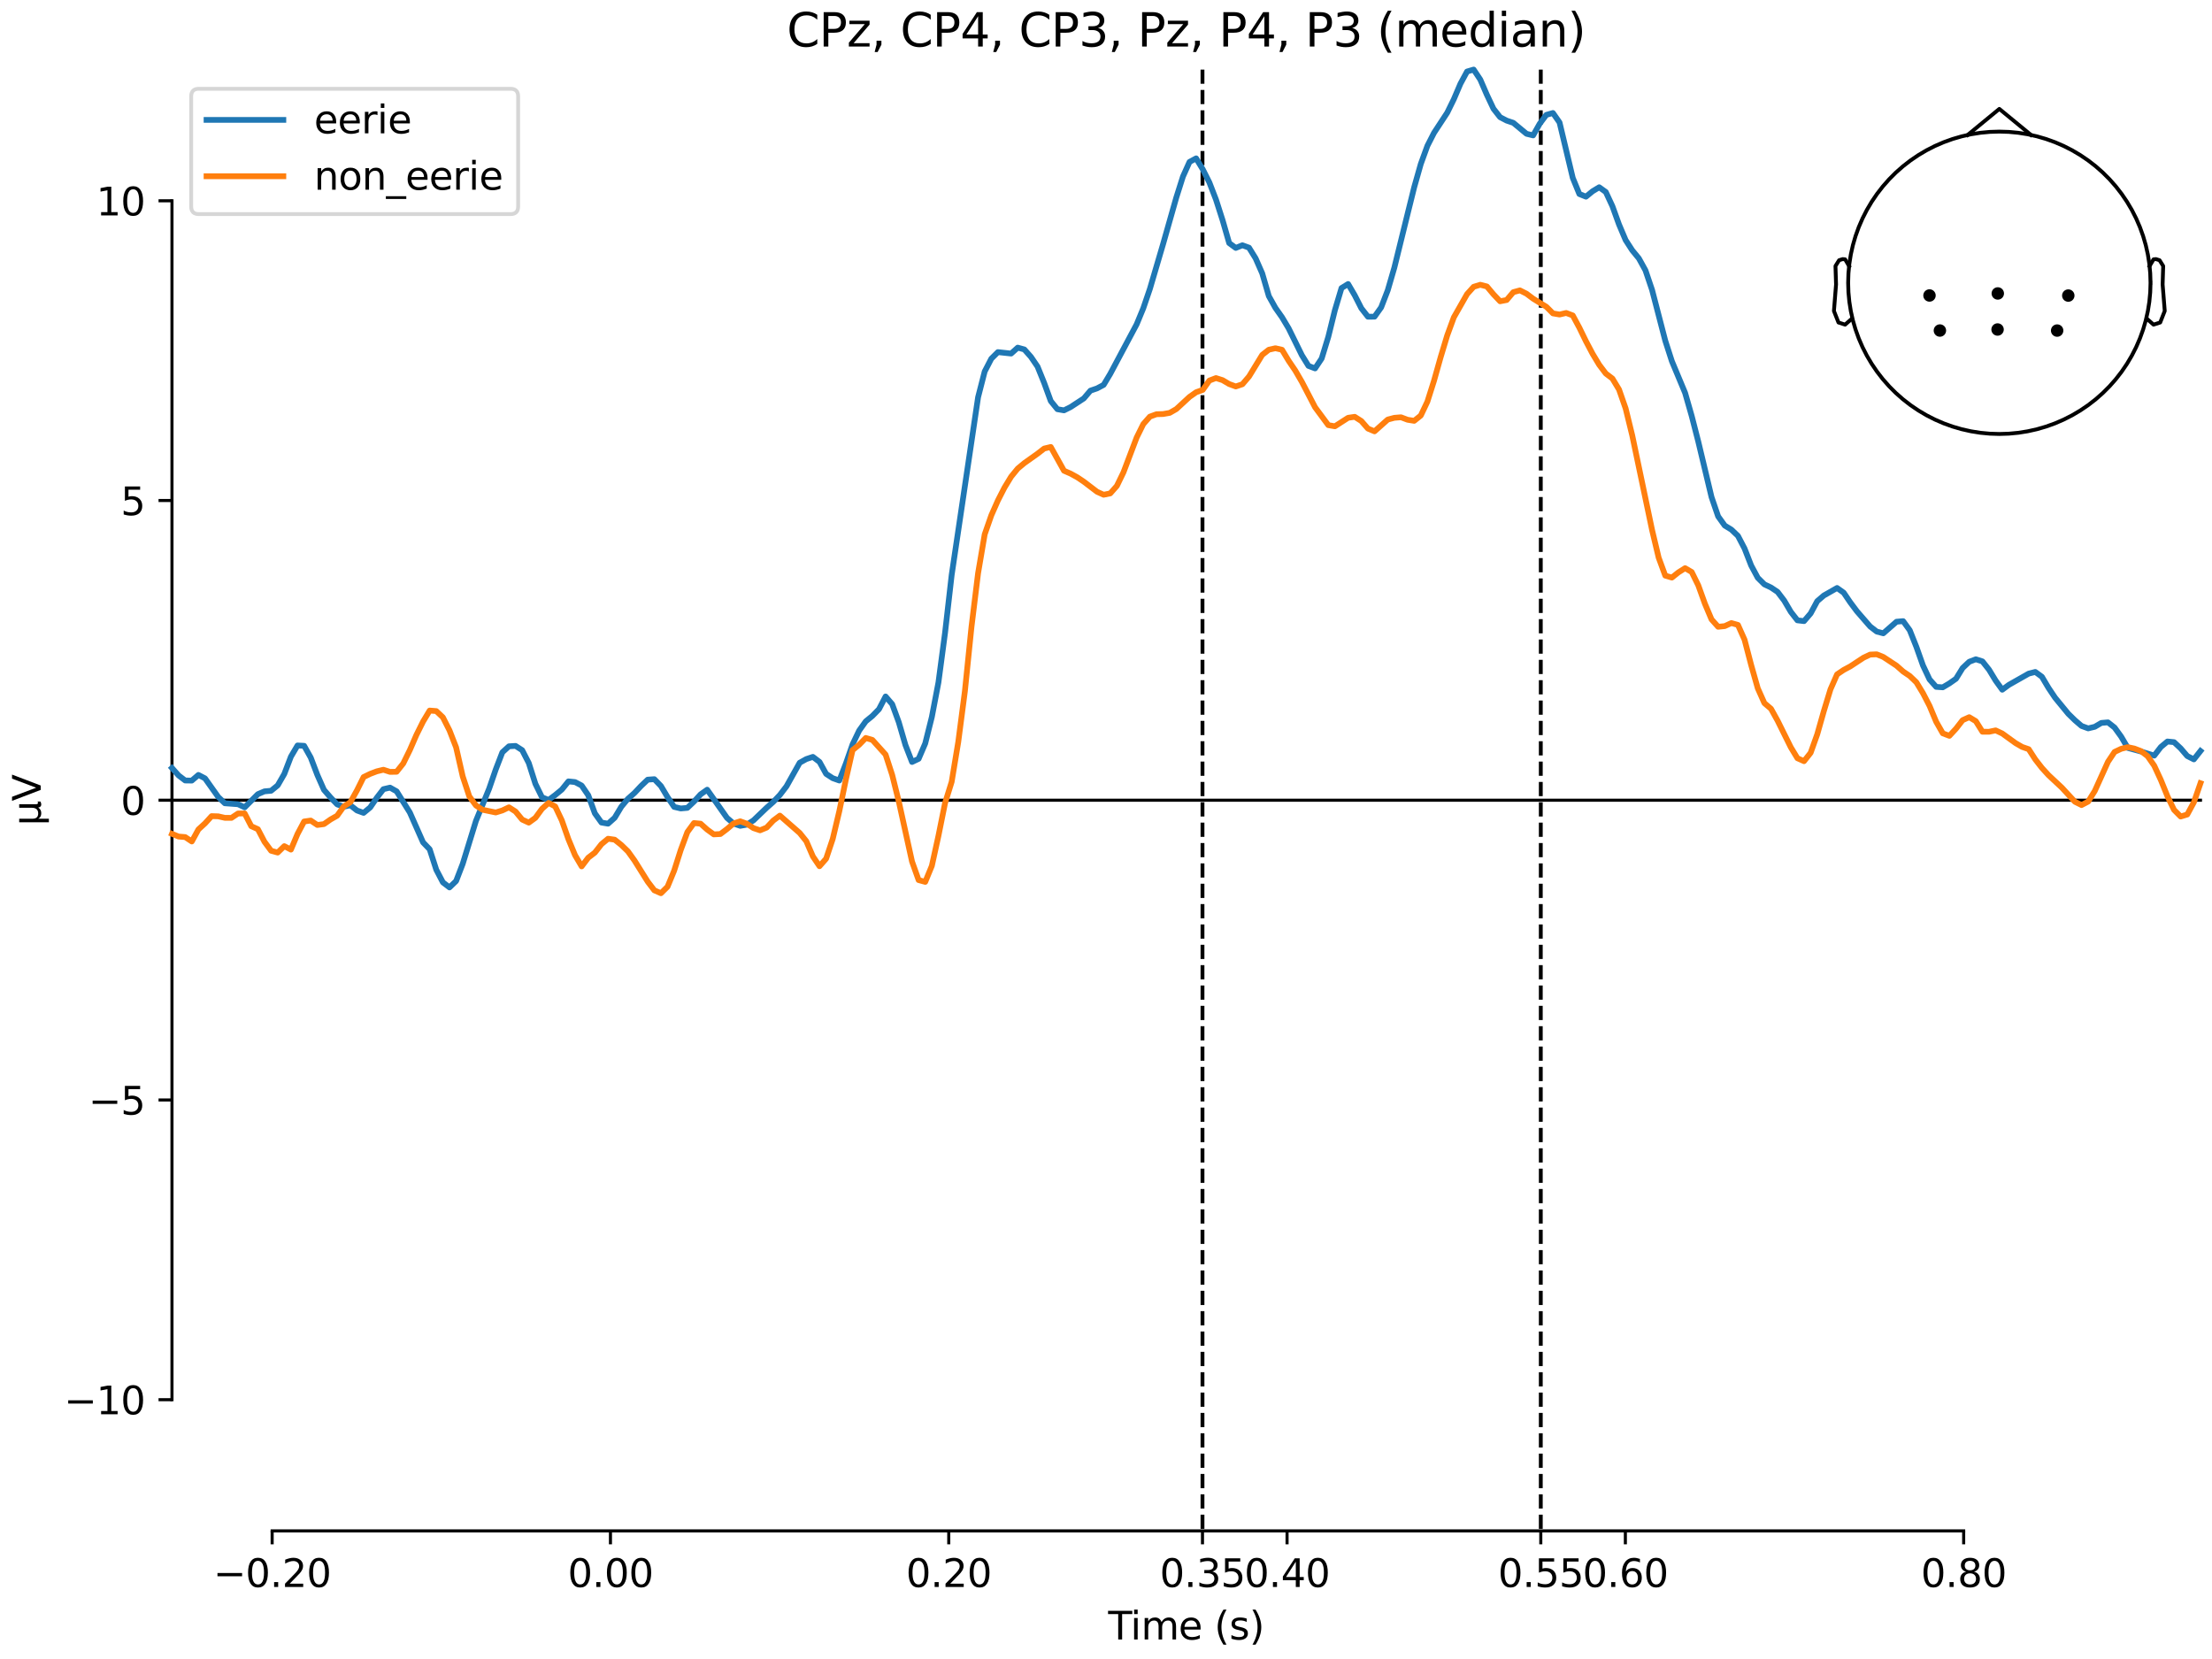 <?xml version="1.0" encoding="utf-8" standalone="no"?>
<!DOCTYPE svg PUBLIC "-//W3C//DTD SVG 1.1//EN"
  "http://www.w3.org/Graphics/SVG/1.1/DTD/svg11.dtd">
<svg xmlns:xlink="http://www.w3.org/1999/xlink" width="576pt" height="432pt" viewBox="0 0 576 432" xmlns="http://www.w3.org/2000/svg" version="1.1">
 <defs>
  <style type="text/css">*{stroke-linejoin: round; stroke-linecap: butt}</style>
 </defs>
 <g id="figure_1">
  <g id="patch_1">
   <path d="M 0 432 
L 576 432 
L 576 0 
L 0 0 
z
" style="fill: #ffffff"/>
  </g>
  <g id="axes_1">
   <g id="patch_2">
    <path d="M 44.783 398.644 
L 573 398.644 
L 573 18.118 
L 44.783 18.118 
L 44.783 398.644 
z
" style="fill: none; opacity: 0"/>
   </g>
   <g id="patch_3">
    <path d="M 44.783 364.474 
L 44.783 52.288 
" style="fill: none; stroke: #000000; stroke-width: 0.8; stroke-linejoin: miter; stroke-linecap: square"/>
   </g>
   <g id="LineCollection_1">
    <path d="M 313.124 18.118 
L 313.124 398.644 
" clip-path="url(#pec8a40f197)" style="fill: none; stroke-dasharray: 3.7,1.6; stroke-dashoffset: 0; stroke: #000000"/>
    <path d="M 401.217 18.118 
L 401.217 398.644 
" clip-path="url(#pec8a40f197)" style="fill: none; stroke-dasharray: 3.7,1.6; stroke-dashoffset: 0; stroke: #000000"/>
   </g>
   <g id="matplotlib.axis_1">
    <g id="xtick_1">
     <g id="line2d_1">
      <defs>
       <path id="m6e8a3251ce" d="M 0 0 
L 0 3.5 
" style="stroke: #000000; stroke-width: 0.8"/>
      </defs>
      <g>
       <use xlink:href="#m6e8a3251ce" x="70.867" y="398.644" style="stroke: #000000; stroke-width: 0.8"/>
      </g>
     </g>
     <g id="text_1">
      <!-- −0.20 -->
      <g transform="translate(55.544 413.242) scale(0.1 -0.1)">
       <defs>
        <path id="DejaVuSans-2212" d="M 678 2272 
L 4684 2272 
L 4684 1741 
L 678 1741 
L 678 2272 
z
" transform="scale(0.016)"/>
        <path id="DejaVuSans-30" d="M 2034 4250 
Q 1547 4250 1301 3770 
Q 1056 3291 1056 2328 
Q 1056 1369 1301 889 
Q 1547 409 2034 409 
Q 2525 409 2770 889 
Q 3016 1369 3016 2328 
Q 3016 3291 2770 3770 
Q 2525 4250 2034 4250 
z
M 2034 4750 
Q 2819 4750 3233 4129 
Q 3647 3509 3647 2328 
Q 3647 1150 3233 529 
Q 2819 -91 2034 -91 
Q 1250 -91 836 529 
Q 422 1150 422 2328 
Q 422 3509 836 4129 
Q 1250 4750 2034 4750 
z
" transform="scale(0.016)"/>
        <path id="DejaVuSans-2e" d="M 684 794 
L 1344 794 
L 1344 0 
L 684 0 
L 684 794 
z
" transform="scale(0.016)"/>
        <path id="DejaVuSans-32" d="M 1228 531 
L 3431 531 
L 3431 0 
L 469 0 
L 469 531 
Q 828 903 1448 1529 
Q 2069 2156 2228 2338 
Q 2531 2678 2651 2914 
Q 2772 3150 2772 3378 
Q 2772 3750 2511 3984 
Q 2250 4219 1831 4219 
Q 1534 4219 1204 4116 
Q 875 4013 500 3803 
L 500 4441 
Q 881 4594 1212 4672 
Q 1544 4750 1819 4750 
Q 2544 4750 2975 4387 
Q 3406 4025 3406 3419 
Q 3406 3131 3298 2873 
Q 3191 2616 2906 2266 
Q 2828 2175 2409 1742 
Q 1991 1309 1228 531 
z
" transform="scale(0.016)"/>
       </defs>
       <use xlink:href="#DejaVuSans-2212"/>
       <use xlink:href="#DejaVuSans-30" transform="translate(83.789 0)"/>
       <use xlink:href="#DejaVuSans-2e" transform="translate(147.412 0)"/>
       <use xlink:href="#DejaVuSans-32" transform="translate(179.199 0)"/>
       <use xlink:href="#DejaVuSans-30" transform="translate(242.822 0)"/>
      </g>
     </g>
    </g>
    <g id="xtick_2">
     <g id="line2d_2">
      <g>
       <use xlink:href="#m6e8a3251ce" x="158.96" y="398.644" style="stroke: #000000; stroke-width: 0.8"/>
      </g>
     </g>
     <g id="text_2">
      <!-- 0.00 -->
      <g transform="translate(147.828 413.242) scale(0.1 -0.1)">
       <use xlink:href="#DejaVuSans-30"/>
       <use xlink:href="#DejaVuSans-2e" transform="translate(63.623 0)"/>
       <use xlink:href="#DejaVuSans-30" transform="translate(95.41 0)"/>
       <use xlink:href="#DejaVuSans-30" transform="translate(159.033 0)"/>
      </g>
     </g>
    </g>
    <g id="xtick_3">
     <g id="line2d_3">
      <g>
       <use xlink:href="#m6e8a3251ce" x="247.054" y="398.644" style="stroke: #000000; stroke-width: 0.8"/>
      </g>
     </g>
     <g id="text_3">
      <!-- 0.20 -->
      <g transform="translate(235.921 413.242) scale(0.1 -0.1)">
       <use xlink:href="#DejaVuSans-30"/>
       <use xlink:href="#DejaVuSans-2e" transform="translate(63.623 0)"/>
       <use xlink:href="#DejaVuSans-32" transform="translate(95.41 0)"/>
       <use xlink:href="#DejaVuSans-30" transform="translate(159.033 0)"/>
      </g>
     </g>
    </g>
    <g id="xtick_4">
     <g id="line2d_4">
      <g>
       <use xlink:href="#m6e8a3251ce" x="313.124" y="398.644" style="stroke: #000000; stroke-width: 0.8"/>
      </g>
     </g>
     <g id="text_4">
      <!-- 0.35 -->
      <g transform="translate(301.991 413.242) scale(0.1 -0.1)">
       <defs>
        <path id="DejaVuSans-33" d="M 2597 2516 
Q 3050 2419 3304 2112 
Q 3559 1806 3559 1356 
Q 3559 666 3084 287 
Q 2609 -91 1734 -91 
Q 1441 -91 1130 -33 
Q 819 25 488 141 
L 488 750 
Q 750 597 1062 519 
Q 1375 441 1716 441 
Q 2309 441 2620 675 
Q 2931 909 2931 1356 
Q 2931 1769 2642 2001 
Q 2353 2234 1838 2234 
L 1294 2234 
L 1294 2753 
L 1863 2753 
Q 2328 2753 2575 2939 
Q 2822 3125 2822 3475 
Q 2822 3834 2567 4026 
Q 2313 4219 1838 4219 
Q 1578 4219 1281 4162 
Q 984 4106 628 3988 
L 628 4550 
Q 988 4650 1302 4700 
Q 1616 4750 1894 4750 
Q 2613 4750 3031 4423 
Q 3450 4097 3450 3541 
Q 3450 3153 3228 2886 
Q 3006 2619 2597 2516 
z
" transform="scale(0.016)"/>
        <path id="DejaVuSans-35" d="M 691 4666 
L 3169 4666 
L 3169 4134 
L 1269 4134 
L 1269 2991 
Q 1406 3038 1543 3061 
Q 1681 3084 1819 3084 
Q 2600 3084 3056 2656 
Q 3513 2228 3513 1497 
Q 3513 744 3044 326 
Q 2575 -91 1722 -91 
Q 1428 -91 1123 -41 
Q 819 9 494 109 
L 494 744 
Q 775 591 1075 516 
Q 1375 441 1709 441 
Q 2250 441 2565 725 
Q 2881 1009 2881 1497 
Q 2881 1984 2565 2268 
Q 2250 2553 1709 2553 
Q 1456 2553 1204 2497 
Q 953 2441 691 2322 
L 691 4666 
z
" transform="scale(0.016)"/>
       </defs>
       <use xlink:href="#DejaVuSans-30"/>
       <use xlink:href="#DejaVuSans-2e" transform="translate(63.623 0)"/>
       <use xlink:href="#DejaVuSans-33" transform="translate(95.41 0)"/>
       <use xlink:href="#DejaVuSans-35" transform="translate(159.033 0)"/>
      </g>
     </g>
    </g>
    <g id="xtick_5">
     <g id="line2d_5">
      <g>
       <use xlink:href="#m6e8a3251ce" x="335.147" y="398.644" style="stroke: #000000; stroke-width: 0.8"/>
      </g>
     </g>
     <g id="text_5">
      <!-- 0.40 -->
      <g transform="translate(324.015 413.242) scale(0.1 -0.1)">
       <defs>
        <path id="DejaVuSans-34" d="M 2419 4116 
L 825 1625 
L 2419 1625 
L 2419 4116 
z
M 2253 4666 
L 3047 4666 
L 3047 1625 
L 3713 1625 
L 3713 1100 
L 3047 1100 
L 3047 0 
L 2419 0 
L 2419 1100 
L 313 1100 
L 313 1709 
L 2253 4666 
z
" transform="scale(0.016)"/>
       </defs>
       <use xlink:href="#DejaVuSans-30"/>
       <use xlink:href="#DejaVuSans-2e" transform="translate(63.623 0)"/>
       <use xlink:href="#DejaVuSans-34" transform="translate(95.41 0)"/>
       <use xlink:href="#DejaVuSans-30" transform="translate(159.033 0)"/>
      </g>
     </g>
    </g>
    <g id="xtick_6">
     <g id="line2d_6">
      <g>
       <use xlink:href="#m6e8a3251ce" x="401.217" y="398.644" style="stroke: #000000; stroke-width: 0.8"/>
      </g>
     </g>
     <g id="text_6">
      <!-- 0.55 -->
      <g transform="translate(390.085 413.242) scale(0.1 -0.1)">
       <use xlink:href="#DejaVuSans-30"/>
       <use xlink:href="#DejaVuSans-2e" transform="translate(63.623 0)"/>
       <use xlink:href="#DejaVuSans-35" transform="translate(95.41 0)"/>
       <use xlink:href="#DejaVuSans-35" transform="translate(159.033 0)"/>
      </g>
     </g>
    </g>
    <g id="xtick_7">
     <g id="line2d_7">
      <g>
       <use xlink:href="#m6e8a3251ce" x="423.241" y="398.644" style="stroke: #000000; stroke-width: 0.8"/>
      </g>
     </g>
     <g id="text_7">
      <!-- 0.60 -->
      <g transform="translate(412.108 413.242) scale(0.1 -0.1)">
       <defs>
        <path id="DejaVuSans-36" d="M 2113 2584 
Q 1688 2584 1439 2293 
Q 1191 2003 1191 1497 
Q 1191 994 1439 701 
Q 1688 409 2113 409 
Q 2538 409 2786 701 
Q 3034 994 3034 1497 
Q 3034 2003 2786 2293 
Q 2538 2584 2113 2584 
z
M 3366 4563 
L 3366 3988 
Q 3128 4100 2886 4159 
Q 2644 4219 2406 4219 
Q 1781 4219 1451 3797 
Q 1122 3375 1075 2522 
Q 1259 2794 1537 2939 
Q 1816 3084 2150 3084 
Q 2853 3084 3261 2657 
Q 3669 2231 3669 1497 
Q 3669 778 3244 343 
Q 2819 -91 2113 -91 
Q 1303 -91 875 529 
Q 447 1150 447 2328 
Q 447 3434 972 4092 
Q 1497 4750 2381 4750 
Q 2619 4750 2861 4703 
Q 3103 4656 3366 4563 
z
" transform="scale(0.016)"/>
       </defs>
       <use xlink:href="#DejaVuSans-30"/>
       <use xlink:href="#DejaVuSans-2e" transform="translate(63.623 0)"/>
       <use xlink:href="#DejaVuSans-36" transform="translate(95.41 0)"/>
       <use xlink:href="#DejaVuSans-30" transform="translate(159.033 0)"/>
      </g>
     </g>
    </g>
    <g id="xtick_8">
     <g id="line2d_8">
      <g>
       <use xlink:href="#m6e8a3251ce" x="511.334" y="398.644" style="stroke: #000000; stroke-width: 0.8"/>
      </g>
     </g>
     <g id="text_8">
      <!-- 0.80 -->
      <g transform="translate(500.202 413.242) scale(0.1 -0.1)">
       <defs>
        <path id="DejaVuSans-38" d="M 2034 2216 
Q 1584 2216 1326 1975 
Q 1069 1734 1069 1313 
Q 1069 891 1326 650 
Q 1584 409 2034 409 
Q 2484 409 2743 651 
Q 3003 894 3003 1313 
Q 3003 1734 2745 1975 
Q 2488 2216 2034 2216 
z
M 1403 2484 
Q 997 2584 770 2862 
Q 544 3141 544 3541 
Q 544 4100 942 4425 
Q 1341 4750 2034 4750 
Q 2731 4750 3128 4425 
Q 3525 4100 3525 3541 
Q 3525 3141 3298 2862 
Q 3072 2584 2669 2484 
Q 3125 2378 3379 2068 
Q 3634 1759 3634 1313 
Q 3634 634 3220 271 
Q 2806 -91 2034 -91 
Q 1263 -91 848 271 
Q 434 634 434 1313 
Q 434 1759 690 2068 
Q 947 2378 1403 2484 
z
M 1172 3481 
Q 1172 3119 1398 2916 
Q 1625 2713 2034 2713 
Q 2441 2713 2670 2916 
Q 2900 3119 2900 3481 
Q 2900 3844 2670 4047 
Q 2441 4250 2034 4250 
Q 1625 4250 1398 4047 
Q 1172 3844 1172 3481 
z
" transform="scale(0.016)"/>
       </defs>
       <use xlink:href="#DejaVuSans-30"/>
       <use xlink:href="#DejaVuSans-2e" transform="translate(63.623 0)"/>
       <use xlink:href="#DejaVuSans-38" transform="translate(95.41 0)"/>
       <use xlink:href="#DejaVuSans-30" transform="translate(159.033 0)"/>
      </g>
     </g>
    </g>
    <g id="text_9">
     <!-- Time (s) -->
     <g transform="translate(288.562 426.92) scale(0.1 -0.1)">
      <defs>
       <path id="DejaVuSans-54" d="M -19 4666 
L 3928 4666 
L 3928 4134 
L 2272 4134 
L 2272 0 
L 1638 0 
L 1638 4134 
L -19 4134 
L -19 4666 
z
" transform="scale(0.016)"/>
       <path id="DejaVuSans-69" d="M 603 3500 
L 1178 3500 
L 1178 0 
L 603 0 
L 603 3500 
z
M 603 4863 
L 1178 4863 
L 1178 4134 
L 603 4134 
L 603 4863 
z
" transform="scale(0.016)"/>
       <path id="DejaVuSans-6d" d="M 3328 2828 
Q 3544 3216 3844 3400 
Q 4144 3584 4550 3584 
Q 5097 3584 5394 3201 
Q 5691 2819 5691 2113 
L 5691 0 
L 5113 0 
L 5113 2094 
Q 5113 2597 4934 2840 
Q 4756 3084 4391 3084 
Q 3944 3084 3684 2787 
Q 3425 2491 3425 1978 
L 3425 0 
L 2847 0 
L 2847 2094 
Q 2847 2600 2669 2842 
Q 2491 3084 2119 3084 
Q 1678 3084 1418 2786 
Q 1159 2488 1159 1978 
L 1159 0 
L 581 0 
L 581 3500 
L 1159 3500 
L 1159 2956 
Q 1356 3278 1631 3431 
Q 1906 3584 2284 3584 
Q 2666 3584 2933 3390 
Q 3200 3197 3328 2828 
z
" transform="scale(0.016)"/>
       <path id="DejaVuSans-65" d="M 3597 1894 
L 3597 1613 
L 953 1613 
Q 991 1019 1311 708 
Q 1631 397 2203 397 
Q 2534 397 2845 478 
Q 3156 559 3463 722 
L 3463 178 
Q 3153 47 2828 -22 
Q 2503 -91 2169 -91 
Q 1331 -91 842 396 
Q 353 884 353 1716 
Q 353 2575 817 3079 
Q 1281 3584 2069 3584 
Q 2775 3584 3186 3129 
Q 3597 2675 3597 1894 
z
M 3022 2063 
Q 3016 2534 2758 2815 
Q 2500 3097 2075 3097 
Q 1594 3097 1305 2825 
Q 1016 2553 972 2059 
L 3022 2063 
z
" transform="scale(0.016)"/>
       <path id="DejaVuSans-20" transform="scale(0.016)"/>
       <path id="DejaVuSans-28" d="M 1984 4856 
Q 1566 4138 1362 3434 
Q 1159 2731 1159 2009 
Q 1159 1288 1364 580 
Q 1569 -128 1984 -844 
L 1484 -844 
Q 1016 -109 783 600 
Q 550 1309 550 2009 
Q 550 2706 781 3412 
Q 1013 4119 1484 4856 
L 1984 4856 
z
" transform="scale(0.016)"/>
       <path id="DejaVuSans-73" d="M 2834 3397 
L 2834 2853 
Q 2591 2978 2328 3040 
Q 2066 3103 1784 3103 
Q 1356 3103 1142 2972 
Q 928 2841 928 2578 
Q 928 2378 1081 2264 
Q 1234 2150 1697 2047 
L 1894 2003 
Q 2506 1872 2764 1633 
Q 3022 1394 3022 966 
Q 3022 478 2636 193 
Q 2250 -91 1575 -91 
Q 1294 -91 989 -36 
Q 684 19 347 128 
L 347 722 
Q 666 556 975 473 
Q 1284 391 1588 391 
Q 1994 391 2212 530 
Q 2431 669 2431 922 
Q 2431 1156 2273 1281 
Q 2116 1406 1581 1522 
L 1381 1569 
Q 847 1681 609 1914 
Q 372 2147 372 2553 
Q 372 3047 722 3315 
Q 1072 3584 1716 3584 
Q 2034 3584 2315 3537 
Q 2597 3491 2834 3397 
z
" transform="scale(0.016)"/>
       <path id="DejaVuSans-29" d="M 513 4856 
L 1013 4856 
Q 1481 4119 1714 3412 
Q 1947 2706 1947 2009 
Q 1947 1309 1714 600 
Q 1481 -109 1013 -844 
L 513 -844 
Q 928 -128 1133 580 
Q 1338 1288 1338 2009 
Q 1338 2731 1133 3434 
Q 928 4138 513 4856 
z
" transform="scale(0.016)"/>
      </defs>
      <use xlink:href="#DejaVuSans-54"/>
      <use xlink:href="#DejaVuSans-69" transform="translate(57.959 0)"/>
      <use xlink:href="#DejaVuSans-6d" transform="translate(85.742 0)"/>
      <use xlink:href="#DejaVuSans-65" transform="translate(183.154 0)"/>
      <use xlink:href="#DejaVuSans-20" transform="translate(244.678 0)"/>
      <use xlink:href="#DejaVuSans-28" transform="translate(276.465 0)"/>
      <use xlink:href="#DejaVuSans-73" transform="translate(315.479 0)"/>
      <use xlink:href="#DejaVuSans-29" transform="translate(367.578 0)"/>
     </g>
    </g>
   </g>
   <g id="matplotlib.axis_2">
    <g id="ytick_1">
     <g id="line2d_9">
      <defs>
       <path id="mf228607af1" d="M 0 0 
L -3.5 0 
" style="stroke: #000000; stroke-width: 0.8"/>
      </defs>
      <g>
       <use xlink:href="#mf228607af1" x="44.783" y="364.474" style="stroke: #000000; stroke-width: 0.8"/>
      </g>
     </g>
     <g id="text_10">
      <!-- −10 -->
      <g transform="translate(16.678 368.273) scale(0.1 -0.1)">
       <defs>
        <path id="DejaVuSans-31" d="M 794 531 
L 1825 531 
L 1825 4091 
L 703 3866 
L 703 4441 
L 1819 4666 
L 2450 4666 
L 2450 531 
L 3481 531 
L 3481 0 
L 794 0 
L 794 531 
z
" transform="scale(0.016)"/>
       </defs>
       <use xlink:href="#DejaVuSans-2212"/>
       <use xlink:href="#DejaVuSans-31" transform="translate(83.789 0)"/>
       <use xlink:href="#DejaVuSans-30" transform="translate(147.412 0)"/>
      </g>
     </g>
    </g>
    <g id="ytick_2">
     <g id="line2d_10">
      <g>
       <use xlink:href="#mf228607af1" x="44.783" y="286.427" style="stroke: #000000; stroke-width: 0.8"/>
      </g>
     </g>
     <g id="text_11">
      <!-- −5 -->
      <g transform="translate(23.041 290.227) scale(0.1 -0.1)">
       <use xlink:href="#DejaVuSans-2212"/>
       <use xlink:href="#DejaVuSans-35" transform="translate(83.789 0)"/>
      </g>
     </g>
    </g>
    <g id="ytick_3">
     <g id="line2d_11">
      <g>
       <use xlink:href="#mf228607af1" x="44.783" y="208.381" style="stroke: #000000; stroke-width: 0.8"/>
      </g>
     </g>
     <g id="text_12">
      <!-- 0 -->
      <g transform="translate(31.421 212.18) scale(0.1 -0.1)">
       <use xlink:href="#DejaVuSans-30"/>
      </g>
     </g>
    </g>
    <g id="ytick_4">
     <g id="line2d_12">
      <g>
       <use xlink:href="#mf228607af1" x="44.783" y="130.335" style="stroke: #000000; stroke-width: 0.8"/>
      </g>
     </g>
     <g id="text_13">
      <!-- 5 -->
      <g transform="translate(31.421 134.134) scale(0.1 -0.1)">
       <use xlink:href="#DejaVuSans-35"/>
      </g>
     </g>
    </g>
    <g id="ytick_5">
     <g id="line2d_13">
      <g>
       <use xlink:href="#mf228607af1" x="44.783" y="52.288" style="stroke: #000000; stroke-width: 0.8"/>
      </g>
     </g>
     <g id="text_14">
      <!-- 10 -->
      <g transform="translate(25.058 56.087) scale(0.1 -0.1)">
       <use xlink:href="#DejaVuSans-31"/>
       <use xlink:href="#DejaVuSans-30" transform="translate(63.623 0)"/>
      </g>
     </g>
    </g>
    <g id="text_15">
     <!-- µV -->
     <g transform="translate(10.599 214.982) rotate(-90) scale(0.1 -0.1)">
      <defs>
       <path id="DejaVuSans-b5" d="M 544 -1331 
L 544 3500 
L 1119 3500 
L 1119 1325 
Q 1119 872 1334 640 
Q 1550 409 1972 409 
Q 2434 409 2667 671 
Q 2900 934 2900 1459 
L 2900 3500 
L 3475 3500 
L 3475 806 
Q 3475 619 3529 530 
Q 3584 441 3700 441 
Q 3728 441 3778 458 
Q 3828 475 3916 513 
L 3916 50 
Q 3788 -22 3673 -56 
Q 3559 -91 3450 -91 
Q 3234 -91 3106 31 
Q 2978 153 2931 403 
Q 2775 156 2548 32 
Q 2322 -91 2016 -91 
Q 1697 -91 1473 31 
Q 1250 153 1119 397 
L 1119 -1331 
L 544 -1331 
z
" transform="scale(0.016)"/>
       <path id="DejaVuSans-56" d="M 1831 0 
L 50 4666 
L 709 4666 
L 2188 738 
L 3669 4666 
L 4325 4666 
L 2547 0 
L 1831 0 
z
" transform="scale(0.016)"/>
      </defs>
      <use xlink:href="#DejaVuSans-b5"/>
      <use xlink:href="#DejaVuSans-56" transform="translate(63.623 0)"/>
     </g>
    </g>
   </g>
   <g id="patch_4">
    <path d="M 70.867 398.644 
L 511.334 398.644 
" style="fill: none; stroke: #000000; stroke-width: 0.8; stroke-linejoin: miter; stroke-linecap: square"/>
   </g>
   <g id="patch_5">
    <path d="M 44.783 208.381 
L 573 208.381 
" style="fill: none; stroke: #000000; stroke-width: 0.8; stroke-linejoin: miter; stroke-linecap: square"/>
   </g>
   <g id="text_16">
    <!-- CPz, CP4, CP3, Pz, P4, P3 (median) -->
    <g transform="translate(204.898 12.118) scale(0.12 -0.12)">
     <defs>
      <path id="DejaVuSans-43" d="M 4122 4306 
L 4122 3641 
Q 3803 3938 3442 4084 
Q 3081 4231 2675 4231 
Q 1875 4231 1450 3742 
Q 1025 3253 1025 2328 
Q 1025 1406 1450 917 
Q 1875 428 2675 428 
Q 3081 428 3442 575 
Q 3803 722 4122 1019 
L 4122 359 
Q 3791 134 3420 21 
Q 3050 -91 2638 -91 
Q 1578 -91 968 557 
Q 359 1206 359 2328 
Q 359 3453 968 4101 
Q 1578 4750 2638 4750 
Q 3056 4750 3426 4639 
Q 3797 4528 4122 4306 
z
" transform="scale(0.016)"/>
      <path id="DejaVuSans-50" d="M 1259 4147 
L 1259 2394 
L 2053 2394 
Q 2494 2394 2734 2622 
Q 2975 2850 2975 3272 
Q 2975 3691 2734 3919 
Q 2494 4147 2053 4147 
L 1259 4147 
z
M 628 4666 
L 2053 4666 
Q 2838 4666 3239 4311 
Q 3641 3956 3641 3272 
Q 3641 2581 3239 2228 
Q 2838 1875 2053 1875 
L 1259 1875 
L 1259 0 
L 628 0 
L 628 4666 
z
" transform="scale(0.016)"/>
      <path id="DejaVuSans-7a" d="M 353 3500 
L 3084 3500 
L 3084 2975 
L 922 459 
L 3084 459 
L 3084 0 
L 275 0 
L 275 525 
L 2438 3041 
L 353 3041 
L 353 3500 
z
" transform="scale(0.016)"/>
      <path id="DejaVuSans-2c" d="M 750 794 
L 1409 794 
L 1409 256 
L 897 -744 
L 494 -744 
L 750 256 
L 750 794 
z
" transform="scale(0.016)"/>
      <path id="DejaVuSans-64" d="M 2906 2969 
L 2906 4863 
L 3481 4863 
L 3481 0 
L 2906 0 
L 2906 525 
Q 2725 213 2448 61 
Q 2172 -91 1784 -91 
Q 1150 -91 751 415 
Q 353 922 353 1747 
Q 353 2572 751 3078 
Q 1150 3584 1784 3584 
Q 2172 3584 2448 3432 
Q 2725 3281 2906 2969 
z
M 947 1747 
Q 947 1113 1208 752 
Q 1469 391 1925 391 
Q 2381 391 2643 752 
Q 2906 1113 2906 1747 
Q 2906 2381 2643 2742 
Q 2381 3103 1925 3103 
Q 1469 3103 1208 2742 
Q 947 2381 947 1747 
z
" transform="scale(0.016)"/>
      <path id="DejaVuSans-61" d="M 2194 1759 
Q 1497 1759 1228 1600 
Q 959 1441 959 1056 
Q 959 750 1161 570 
Q 1363 391 1709 391 
Q 2188 391 2477 730 
Q 2766 1069 2766 1631 
L 2766 1759 
L 2194 1759 
z
M 3341 1997 
L 3341 0 
L 2766 0 
L 2766 531 
Q 2569 213 2275 61 
Q 1981 -91 1556 -91 
Q 1019 -91 701 211 
Q 384 513 384 1019 
Q 384 1609 779 1909 
Q 1175 2209 1959 2209 
L 2766 2209 
L 2766 2266 
Q 2766 2663 2505 2880 
Q 2244 3097 1772 3097 
Q 1472 3097 1187 3025 
Q 903 2953 641 2809 
L 641 3341 
Q 956 3463 1253 3523 
Q 1550 3584 1831 3584 
Q 2591 3584 2966 3190 
Q 3341 2797 3341 1997 
z
" transform="scale(0.016)"/>
      <path id="DejaVuSans-6e" d="M 3513 2113 
L 3513 0 
L 2938 0 
L 2938 2094 
Q 2938 2591 2744 2837 
Q 2550 3084 2163 3084 
Q 1697 3084 1428 2787 
Q 1159 2491 1159 1978 
L 1159 0 
L 581 0 
L 581 3500 
L 1159 3500 
L 1159 2956 
Q 1366 3272 1645 3428 
Q 1925 3584 2291 3584 
Q 2894 3584 3203 3211 
Q 3513 2838 3513 2113 
z
" transform="scale(0.016)"/>
     </defs>
     <use xlink:href="#DejaVuSans-43"/>
     <use xlink:href="#DejaVuSans-50" transform="translate(69.824 0)"/>
     <use xlink:href="#DejaVuSans-7a" transform="translate(130.127 0)"/>
     <use xlink:href="#DejaVuSans-2c" transform="translate(182.617 0)"/>
     <use xlink:href="#DejaVuSans-20" transform="translate(214.404 0)"/>
     <use xlink:href="#DejaVuSans-43" transform="translate(246.191 0)"/>
     <use xlink:href="#DejaVuSans-50" transform="translate(316.016 0)"/>
     <use xlink:href="#DejaVuSans-34" transform="translate(376.318 0)"/>
     <use xlink:href="#DejaVuSans-2c" transform="translate(439.941 0)"/>
     <use xlink:href="#DejaVuSans-20" transform="translate(471.729 0)"/>
     <use xlink:href="#DejaVuSans-43" transform="translate(503.516 0)"/>
     <use xlink:href="#DejaVuSans-50" transform="translate(573.34 0)"/>
     <use xlink:href="#DejaVuSans-33" transform="translate(633.643 0)"/>
     <use xlink:href="#DejaVuSans-2c" transform="translate(697.266 0)"/>
     <use xlink:href="#DejaVuSans-20" transform="translate(729.053 0)"/>
     <use xlink:href="#DejaVuSans-50" transform="translate(760.84 0)"/>
     <use xlink:href="#DejaVuSans-7a" transform="translate(821.143 0)"/>
     <use xlink:href="#DejaVuSans-2c" transform="translate(873.633 0)"/>
     <use xlink:href="#DejaVuSans-20" transform="translate(905.42 0)"/>
     <use xlink:href="#DejaVuSans-50" transform="translate(937.207 0)"/>
     <use xlink:href="#DejaVuSans-34" transform="translate(997.51 0)"/>
     <use xlink:href="#DejaVuSans-2c" transform="translate(1061.133 0)"/>
     <use xlink:href="#DejaVuSans-20" transform="translate(1092.92 0)"/>
     <use xlink:href="#DejaVuSans-50" transform="translate(1124.707 0)"/>
     <use xlink:href="#DejaVuSans-33" transform="translate(1185.01 0)"/>
     <use xlink:href="#DejaVuSans-20" transform="translate(1248.633 0)"/>
     <use xlink:href="#DejaVuSans-28" transform="translate(1280.42 0)"/>
     <use xlink:href="#DejaVuSans-6d" transform="translate(1319.434 0)"/>
     <use xlink:href="#DejaVuSans-65" transform="translate(1416.846 0)"/>
     <use xlink:href="#DejaVuSans-64" transform="translate(1478.369 0)"/>
     <use xlink:href="#DejaVuSans-69" transform="translate(1541.846 0)"/>
     <use xlink:href="#DejaVuSans-61" transform="translate(1569.629 0)"/>
     <use xlink:href="#DejaVuSans-6e" transform="translate(1630.908 0)"/>
     <use xlink:href="#DejaVuSans-29" transform="translate(1694.287 0)"/>
    </g>
   </g>
   <g id="legend_1">
    <g id="patch_6">
     <path d="M 51.783 55.753 
L 132.925 55.753 
Q 134.925 55.753 134.925 53.753 
L 134.925 25.118 
Q 134.925 23.118 132.925 23.118 
L 51.783 23.118 
Q 49.783 23.118 49.783 25.118 
L 49.783 53.753 
Q 49.783 55.753 51.783 55.753 
z
" style="fill: #ffffff; opacity: 0.8; stroke: #cccccc; stroke-linejoin: miter"/>
    </g>
    <g id="line2d_14">
     <path d="M 53.783 31.217 
L 63.783 31.217 
L 73.783 31.217 
" style="fill: none; stroke: #1f77b4; stroke-width: 1.5; stroke-linecap: square"/>
    </g>
    <g id="text_17">
     <!-- eerie -->
     <g transform="translate(81.783 34.717) scale(0.1 -0.1)">
      <defs>
       <path id="DejaVuSans-72" d="M 2631 2963 
Q 2534 3019 2420 3045 
Q 2306 3072 2169 3072 
Q 1681 3072 1420 2755 
Q 1159 2438 1159 1844 
L 1159 0 
L 581 0 
L 581 3500 
L 1159 3500 
L 1159 2956 
Q 1341 3275 1631 3429 
Q 1922 3584 2338 3584 
Q 2397 3584 2469 3576 
Q 2541 3569 2628 3553 
L 2631 2963 
z
" transform="scale(0.016)"/>
      </defs>
      <use xlink:href="#DejaVuSans-65"/>
      <use xlink:href="#DejaVuSans-65" transform="translate(61.523 0)"/>
      <use xlink:href="#DejaVuSans-72" transform="translate(123.047 0)"/>
      <use xlink:href="#DejaVuSans-69" transform="translate(164.16 0)"/>
      <use xlink:href="#DejaVuSans-65" transform="translate(191.943 0)"/>
     </g>
    </g>
    <g id="line2d_15">
     <path d="M 53.783 45.895 
L 63.783 45.895 
L 73.783 45.895 
" style="fill: none; stroke: #ff7f0e; stroke-width: 1.5; stroke-linecap: square"/>
    </g>
    <g id="text_18">
     <!-- non_eerie -->
     <g transform="translate(81.783 49.395) scale(0.1 -0.1)">
      <defs>
       <path id="DejaVuSans-6f" d="M 1959 3097 
Q 1497 3097 1228 2736 
Q 959 2375 959 1747 
Q 959 1119 1226 758 
Q 1494 397 1959 397 
Q 2419 397 2687 759 
Q 2956 1122 2956 1747 
Q 2956 2369 2687 2733 
Q 2419 3097 1959 3097 
z
M 1959 3584 
Q 2709 3584 3137 3096 
Q 3566 2609 3566 1747 
Q 3566 888 3137 398 
Q 2709 -91 1959 -91 
Q 1206 -91 779 398 
Q 353 888 353 1747 
Q 353 2609 779 3096 
Q 1206 3584 1959 3584 
z
" transform="scale(0.016)"/>
       <path id="DejaVuSans-5f" d="M 3263 -1063 
L 3263 -1509 
L -63 -1509 
L -63 -1063 
L 3263 -1063 
z
" transform="scale(0.016)"/>
      </defs>
      <use xlink:href="#DejaVuSans-6e"/>
      <use xlink:href="#DejaVuSans-6f" transform="translate(63.379 0)"/>
      <use xlink:href="#DejaVuSans-6e" transform="translate(124.561 0)"/>
      <use xlink:href="#DejaVuSans-5f" transform="translate(187.939 0)"/>
      <use xlink:href="#DejaVuSans-65" transform="translate(237.939 0)"/>
      <use xlink:href="#DejaVuSans-65" transform="translate(299.463 0)"/>
      <use xlink:href="#DejaVuSans-72" transform="translate(360.986 0)"/>
      <use xlink:href="#DejaVuSans-69" transform="translate(402.1 0)"/>
      <use xlink:href="#DejaVuSans-65" transform="translate(429.883 0)"/>
     </g>
    </g>
   </g>
   <g id="line2d_16">
    <path d="M 44.783 199.985 
L 46.504 201.926 
L 48.224 203.237 
L 49.945 203.261 
L 51.665 201.789 
L 53.386 202.684 
L 56.827 207.525 
L 58.548 209.171 
L 61.989 209.422 
L 63.709 210.226 
L 67.151 206.799 
L 68.871 206.065 
L 70.592 205.914 
L 72.312 204.51 
L 74.033 201.527 
L 75.753 197.033 
L 77.474 194.119 
L 79.195 194.208 
L 80.915 197.274 
L 82.636 201.788 
L 84.356 205.673 
L 86.077 207.66 
L 87.797 209.459 
L 89.518 210.06 
L 91.239 209.692 
L 92.959 211.047 
L 94.68 211.67 
L 96.4 210.249 
L 98.121 207.727 
L 99.841 205.497 
L 101.562 205.094 
L 103.283 206.063 
L 106.724 211.579 
L 110.165 219.353 
L 111.886 221.15 
L 113.606 226.476 
L 115.327 229.764 
L 117.047 231.083 
L 118.768 229.42 
L 120.488 224.947 
L 123.93 213.773 
L 127.371 205.366 
L 129.091 200.372 
L 130.812 195.897 
L 132.532 194.338 
L 134.253 194.233 
L 135.974 195.341 
L 137.694 198.693 
L 139.415 204.099 
L 141.135 207.613 
L 142.856 208.306 
L 144.576 207.025 
L 146.297 205.603 
L 148.018 203.474 
L 149.738 203.647 
L 151.459 204.552 
L 153.179 207.079 
L 154.9 211.791 
L 156.62 214.191 
L 158.341 214.486 
L 160.062 212.945 
L 161.782 210.084 
L 163.503 208.006 
L 165.223 206.486 
L 166.944 204.655 
L 168.664 203.02 
L 170.385 202.897 
L 172.106 204.674 
L 173.826 207.561 
L 175.547 210.113 
L 177.267 210.521 
L 178.988 210.368 
L 180.709 208.742 
L 182.429 206.853 
L 184.15 205.637 
L 189.311 212.976 
L 191.032 214.454 
L 192.753 215.045 
L 194.473 214.739 
L 196.194 213.628 
L 199.635 210.332 
L 201.355 208.821 
L 203.076 207.008 
L 204.797 204.759 
L 208.238 198.615 
L 209.958 197.661 
L 211.679 197.089 
L 213.399 198.398 
L 215.12 201.516 
L 216.841 202.637 
L 218.561 203.245 
L 220.282 198.773 
L 222.002 193.838 
L 223.723 190.243 
L 225.443 187.837 
L 227.164 186.433 
L 228.885 184.669 
L 230.605 181.362 
L 232.326 183.366 
L 234.046 188.073 
L 235.767 193.985 
L 237.488 198.42 
L 239.208 197.599 
L 240.929 193.587 
L 242.649 186.704 
L 244.37 177.69 
L 246.09 164.781 
L 247.811 149.743 
L 254.693 103.428 
L 256.414 96.731 
L 258.134 93.404 
L 259.855 91.691 
L 263.296 92.065 
L 265.017 90.523 
L 266.737 90.996 
L 268.458 92.935 
L 270.178 95.463 
L 271.899 99.716 
L 273.62 104.435 
L 275.34 106.553 
L 277.061 106.857 
L 278.781 105.998 
L 282.222 103.749 
L 283.943 101.725 
L 285.664 101.137 
L 287.384 100.223 
L 289.105 97.35 
L 295.987 84.441 
L 297.708 80.27 
L 299.428 75.229 
L 302.869 63.531 
L 306.311 51.418 
L 308.031 45.985 
L 309.752 42.157 
L 311.472 41.237 
L 313.193 44.086 
L 314.913 47.504 
L 316.634 51.956 
L 318.355 57.326 
L 320.075 63.296 
L 321.796 64.559 
L 323.516 63.864 
L 325.237 64.49 
L 326.957 67.269 
L 328.678 71.178 
L 330.399 77.102 
L 332.119 80.176 
L 333.84 82.621 
L 335.56 85.505 
L 339.001 92.492 
L 340.722 95.276 
L 342.443 95.93 
L 344.163 93.347 
L 345.884 87.717 
L 347.604 80.767 
L 349.325 75.01 
L 351.046 73.954 
L 352.766 76.889 
L 354.487 80.271 
L 356.207 82.47 
L 357.928 82.46 
L 359.648 80.041 
L 361.369 75.583 
L 363.09 69.667 
L 366.531 55.702 
L 368.251 48.766 
L 369.972 42.697 
L 371.692 37.97 
L 373.413 34.601 
L 376.854 29.35 
L 378.575 25.834 
L 380.295 21.809 
L 382.016 18.624 
L 383.736 18.118 
L 385.457 20.71 
L 387.178 24.681 
L 388.898 28.316 
L 390.619 30.511 
L 392.339 31.408 
L 394.06 31.984 
L 397.501 34.838 
L 399.222 35.257 
L 400.942 32.211 
L 402.663 29.908 
L 404.383 29.426 
L 406.104 31.898 
L 409.545 46.334 
L 411.266 50.524 
L 412.986 51.211 
L 414.707 49.802 
L 416.427 48.762 
L 418.148 49.997 
L 419.869 53.698 
L 421.589 58.454 
L 423.31 62.515 
L 425.03 65.178 
L 426.751 67.276 
L 428.471 70.39 
L 430.192 75.481 
L 433.633 88.718 
L 435.354 94.063 
L 438.795 102.303 
L 440.515 108.311 
L 442.236 115.016 
L 445.677 129.435 
L 447.398 134.459 
L 449.118 136.856 
L 450.839 137.905 
L 452.559 139.545 
L 454.28 142.839 
L 456.001 147.254 
L 457.721 150.461 
L 459.442 152.167 
L 461.162 152.981 
L 462.883 154.136 
L 464.603 156.394 
L 466.324 159.32 
L 468.045 161.531 
L 469.765 161.736 
L 471.486 159.733 
L 473.206 156.538 
L 474.927 155.066 
L 478.368 153.107 
L 480.089 154.33 
L 481.809 156.861 
L 483.53 159.164 
L 486.971 163.127 
L 488.692 164.457 
L 490.412 164.91 
L 493.853 161.894 
L 495.574 161.743 
L 497.294 164.112 
L 499.015 168.431 
L 500.736 173.277 
L 502.456 176.927 
L 504.177 178.86 
L 505.897 178.976 
L 507.618 177.952 
L 509.338 176.745 
L 511.059 173.954 
L 512.78 172.324 
L 514.5 171.673 
L 516.221 172.222 
L 517.941 174.388 
L 519.662 177.22 
L 521.382 179.602 
L 523.103 178.337 
L 528.265 175.41 
L 529.985 174.969 
L 531.706 176.228 
L 533.427 179.129 
L 535.147 181.689 
L 538.588 185.879 
L 540.309 187.556 
L 542.029 189.034 
L 543.75 189.667 
L 545.471 189.255 
L 547.191 188.245 
L 548.912 188.1 
L 550.632 189.452 
L 552.353 191.826 
L 554.073 194.759 
L 557.515 195.69 
L 560.956 196.76 
L 562.676 194.518 
L 564.397 193.085 
L 566.117 193.256 
L 567.838 194.868 
L 569.559 196.871 
L 571.279 197.735 
L 573 195.557 
L 573 195.557 
" style="fill: none; stroke: #1f77b4; stroke-width: 1.5; stroke-linecap: square"/>
   </g>
   <g id="line2d_17">
    <path d="M 44.783 217.127 
L 46.504 217.834 
L 48.224 217.975 
L 49.945 219.117 
L 51.665 215.983 
L 53.386 214.409 
L 55.107 212.518 
L 56.827 212.568 
L 58.548 212.963 
L 60.268 212.974 
L 61.989 211.831 
L 63.709 211.817 
L 65.43 215.139 
L 67.151 215.915 
L 68.871 219.198 
L 70.592 221.532 
L 72.312 222.005 
L 74.033 220.334 
L 75.753 221.237 
L 77.474 217.165 
L 79.195 213.916 
L 80.915 213.672 
L 82.636 214.819 
L 84.356 214.593 
L 86.077 213.385 
L 87.797 212.407 
L 89.518 209.993 
L 91.239 208.891 
L 92.959 205.799 
L 94.68 202.345 
L 96.4 201.511 
L 98.121 200.854 
L 99.841 200.439 
L 101.562 200.996 
L 103.283 200.963 
L 105.003 198.801 
L 106.724 195.304 
L 108.444 191.355 
L 110.165 187.897 
L 111.886 185.027 
L 113.606 185.163 
L 115.327 186.789 
L 117.047 190.186 
L 118.768 194.61 
L 120.488 202.173 
L 122.209 207.379 
L 123.93 209.735 
L 125.65 210.858 
L 129.091 211.567 
L 130.812 211.037 
L 132.532 210.22 
L 134.253 211.325 
L 135.974 213.418 
L 137.694 214.212 
L 139.415 212.964 
L 141.135 210.611 
L 142.856 209.076 
L 144.576 209.999 
L 146.297 213.631 
L 148.018 218.532 
L 149.738 222.684 
L 151.459 225.605 
L 153.179 223.34 
L 154.9 222.02 
L 156.62 219.822 
L 158.341 218.404 
L 160.062 218.652 
L 161.782 220.018 
L 163.503 221.68 
L 165.223 224.079 
L 168.664 229.577 
L 170.385 231.844 
L 172.106 232.594 
L 173.826 230.895 
L 175.547 226.72 
L 177.267 221.323 
L 178.988 216.676 
L 180.709 214.32 
L 182.429 214.485 
L 184.15 216.021 
L 185.87 217.269 
L 187.591 217.177 
L 189.311 215.875 
L 191.032 214.415 
L 192.753 213.863 
L 194.473 214.489 
L 196.194 215.635 
L 197.914 216.211 
L 199.635 215.502 
L 201.355 213.673 
L 203.076 212.385 
L 208.238 216.899 
L 209.958 219.042 
L 211.679 223.016 
L 213.399 225.562 
L 215.12 223.599 
L 216.841 218.448 
L 218.561 211.195 
L 220.282 202.898 
L 222.002 195.338 
L 223.723 193.934 
L 225.443 192.164 
L 227.164 192.672 
L 230.605 196.487 
L 232.326 201.791 
L 234.046 208.714 
L 237.488 224.347 
L 239.208 229.169 
L 240.929 229.641 
L 242.649 225.472 
L 244.37 217.644 
L 246.09 209.105 
L 247.811 203.59 
L 249.532 193.185 
L 251.252 180.017 
L 252.973 163.23 
L 254.693 149.242 
L 256.414 139.138 
L 258.134 134.199 
L 259.855 130.31 
L 261.576 126.952 
L 263.296 124.125 
L 265.017 122.016 
L 266.737 120.584 
L 270.178 118.139 
L 271.899 116.8 
L 273.62 116.392 
L 277.061 122.58 
L 278.781 123.33 
L 280.502 124.273 
L 282.222 125.425 
L 285.664 128.051 
L 287.384 128.829 
L 289.105 128.482 
L 290.825 126.536 
L 292.546 122.993 
L 295.987 113.923 
L 297.708 110.437 
L 299.428 108.488 
L 301.149 107.863 
L 302.869 107.812 
L 304.59 107.51 
L 306.311 106.52 
L 309.752 103.345 
L 311.472 102.137 
L 313.193 101.528 
L 314.913 99.1 
L 316.634 98.447 
L 318.355 98.994 
L 320.075 100.005 
L 321.796 100.633 
L 323.516 100.057 
L 325.237 98.048 
L 328.678 92.415 
L 330.399 91.062 
L 332.119 90.68 
L 333.84 91.084 
L 335.56 93.939 
L 337.281 96.476 
L 339.001 99.436 
L 342.443 106.049 
L 345.884 110.702 
L 347.604 111.006 
L 351.046 108.792 
L 352.766 108.539 
L 354.487 109.632 
L 356.207 111.605 
L 357.928 112.318 
L 361.369 109.252 
L 363.09 108.797 
L 364.81 108.656 
L 366.531 109.304 
L 368.251 109.581 
L 369.972 108.204 
L 371.692 104.577 
L 373.413 99.143 
L 375.134 93.031 
L 376.854 87.335 
L 378.575 82.638 
L 382.016 76.592 
L 383.736 74.68 
L 385.457 74.152 
L 387.178 74.588 
L 388.898 76.635 
L 390.619 78.45 
L 392.339 78.119 
L 394.06 76.081 
L 395.78 75.613 
L 397.501 76.478 
L 399.222 77.773 
L 402.663 79.883 
L 404.383 81.605 
L 406.104 81.898 
L 407.825 81.493 
L 409.545 82.139 
L 411.266 85.339 
L 412.986 88.867 
L 414.707 92.128 
L 416.427 94.987 
L 418.148 97.267 
L 419.869 98.573 
L 421.589 101.422 
L 423.31 106.348 
L 425.03 113.385 
L 430.192 137.991 
L 431.913 145.22 
L 433.633 149.893 
L 435.354 150.401 
L 437.074 149.034 
L 438.795 147.95 
L 440.515 148.945 
L 442.236 152.438 
L 443.957 157.217 
L 445.677 161.288 
L 447.398 163.211 
L 449.118 163.036 
L 450.839 162.243 
L 452.559 162.726 
L 454.28 166.586 
L 456.001 173.179 
L 457.721 179.234 
L 459.442 183.092 
L 461.162 184.555 
L 462.883 187.665 
L 466.324 194.601 
L 468.045 197.442 
L 469.765 198.207 
L 471.486 196.025 
L 473.206 191.212 
L 474.927 185.147 
L 476.648 179.509 
L 478.368 175.606 
L 480.089 174.448 
L 481.809 173.527 
L 485.25 171.268 
L 486.971 170.452 
L 488.692 170.378 
L 490.412 171.071 
L 493.853 173.34 
L 495.574 174.86 
L 497.294 176.021 
L 499.015 177.666 
L 500.736 180.498 
L 502.456 183.82 
L 504.177 187.944 
L 505.897 190.958 
L 507.618 191.609 
L 509.338 189.747 
L 511.059 187.531 
L 512.78 186.754 
L 514.5 187.786 
L 516.221 190.54 
L 517.941 190.549 
L 519.662 190.189 
L 521.382 190.999 
L 524.824 193.487 
L 526.544 194.491 
L 528.265 195.085 
L 529.985 197.745 
L 531.706 199.957 
L 533.427 201.847 
L 536.868 205.063 
L 540.309 208.779 
L 542.029 209.634 
L 543.75 208.737 
L 545.471 205.974 
L 548.912 198.372 
L 550.632 195.797 
L 552.353 194.986 
L 554.073 194.556 
L 555.794 194.924 
L 557.515 195.584 
L 559.235 196.901 
L 560.956 199.384 
L 562.676 203.098 
L 564.397 207.343 
L 566.117 210.89 
L 567.838 212.622 
L 569.559 212.096 
L 571.279 208.921 
L 573 203.945 
L 573 203.945 
" style="fill: none; stroke: #ff7f0e; stroke-width: 1.5; stroke-linecap: square"/>
   </g>
  </g>
  <g id="axes_2">
   <g id="PathCollection_1">
    <defs>
     <path id="C0_0_3c0fa4aaa9" d="M 0 1.118 
C 0.297 1.118 0.581 1 0.791 0.791 
C 1 0.581 1.118 0.297 1.118 -0 
C 1.118 -0.297 1 -0.581 0.791 -0.791 
C 0.581 -1 0.297 -1.118 0 -1.118 
C -0.297 -1.118 -0.581 -1 -0.791 -0.791 
C -1 -0.581 -1.118 -0.297 -1.118 0 
C -1.118 0.297 -1 0.581 -0.791 0.791 
C -0.581 1 -0.297 1.118 0 1.118 
z
"/>
    </defs>
    <g clip-path="url(#pcc4891c7eb)">
     <use xlink:href="#C0_0_3c0fa4aaa9" x="520.22" y="76.414" style="stroke: #000000"/>
    </g>
    <g clip-path="url(#pcc4891c7eb)">
     <use xlink:href="#C0_0_3c0fa4aaa9" x="538.578" y="76.965" style="stroke: #000000"/>
    </g>
    <g clip-path="url(#pcc4891c7eb)">
     <use xlink:href="#C0_0_3c0fa4aaa9" x="502.436" y="76.941" style="stroke: #000000"/>
    </g>
    <g clip-path="url(#pcc4891c7eb)">
     <use xlink:href="#C0_0_3c0fa4aaa9" x="505.145" y="86.07" style="stroke: #000000"/>
    </g>
    <g clip-path="url(#pcc4891c7eb)">
     <use xlink:href="#C0_0_3c0fa4aaa9" x="535.676" y="86.08" style="stroke: #000000"/>
    </g>
    <g clip-path="url(#pcc4891c7eb)">
     <use xlink:href="#C0_0_3c0fa4aaa9" x="520.163" y="85.802" style="stroke: #000000"/>
    </g>
   </g>
   <g id="matplotlib.axis_3"/>
   <g id="matplotlib.axis_4"/>
   <g id="line2d_18">
    <path d="M 559.992 73.637 
L 559.914 71.165 
L 559.682 68.702 
L 559.295 66.26 
L 558.755 63.846 
L 558.065 61.471 
L 557.227 59.144 
L 556.245 56.874 
L 555.122 54.67 
L 553.863 52.542 
L 552.473 50.496 
L 550.957 48.542 
L 549.322 46.687 
L 547.573 44.938 
L 545.718 43.302 
L 543.763 41.786 
L 541.718 40.396 
L 539.589 39.137 
L 537.385 38.014 
L 535.116 37.032 
L 532.789 36.194 
L 530.414 35.504 
L 528 34.965 
L 525.557 34.578 
L 523.095 34.345 
L 520.623 34.267 
L 518.151 34.345 
L 515.689 34.578 
L 513.246 34.965 
L 510.832 35.504 
L 508.457 36.194 
L 506.13 37.032 
L 503.86 38.014 
L 501.656 39.137 
L 499.528 40.396 
L 497.482 41.786 
L 495.528 43.302 
L 493.673 44.938 
L 491.924 46.687 
L 490.288 48.542 
L 488.772 50.496 
L 487.382 52.542 
L 486.123 54.67 
L 485 56.874 
L 484.018 59.144 
L 483.18 61.471 
L 482.49 63.846 
L 481.951 66.26 
L 481.564 68.702 
L 481.331 71.165 
L 481.254 73.637 
L 481.331 76.109 
L 481.564 78.571 
L 481.951 81.014 
L 482.49 83.427 
L 483.18 85.802 
L 484.018 88.129 
L 485 90.399 
L 486.123 92.603 
L 487.382 94.732 
L 488.772 96.777 
L 490.288 98.732 
L 491.924 100.587 
L 493.673 102.336 
L 495.528 103.971 
L 497.482 105.487 
L 499.528 106.877 
L 501.656 108.136 
L 503.86 109.259 
L 506.13 110.241 
L 508.457 111.079 
L 510.832 111.769 
L 513.246 112.309 
L 515.689 112.696 
L 518.151 112.928 
L 520.623 113.006 
L 523.095 112.928 
L 525.557 112.696 
L 528 112.309 
L 530.414 111.769 
L 532.789 111.079 
L 535.116 110.241 
L 537.385 109.259 
L 539.589 108.136 
L 541.718 106.877 
L 543.763 105.487 
L 545.718 103.971 
L 547.573 102.336 
L 549.322 100.587 
L 550.957 98.732 
L 552.473 96.777 
L 553.863 94.732 
L 555.122 92.603 
L 556.245 90.399 
L 557.227 88.129 
L 558.065 85.802 
L 558.755 83.427 
L 559.295 81.014 
L 559.682 78.571 
L 559.914 76.109 
L 559.992 73.637 
" style="fill: none; stroke: #000000; stroke-linecap: square"/>
   </g>
   <g id="line2d_19">
    <path d="M 512.377 35.141 
L 520.623 28.362 
L 528.868 35.141 
" style="fill: none; stroke: #000000; stroke-linecap: square"/>
   </g>
   <g id="line2d_20">
    <path d="M 481.49 69.267 
L 480.466 67.534 
L 479.836 67.471 
L 478.899 67.763 
L 477.954 69.267 
L 478.104 74.07 
L 477.553 80.975 
L 478.734 83.975 
L 480.466 84.534 
L 482.12 83.077 
" style="fill: none; stroke: #000000; stroke-linecap: square"/>
   </g>
   <g id="line2d_21">
    <path d="M 559.756 69.267 
L 560.779 67.534 
L 561.409 67.471 
L 562.346 67.763 
L 563.291 69.267 
L 563.142 74.07 
L 563.693 80.975 
L 562.512 83.975 
L 560.779 84.534 
L 559.126 83.077 
" style="fill: none; stroke: #000000; stroke-linecap: square"/>
   </g>
  </g>
 </g>
 <defs>
  <clipPath id="pec8a40f197">
   <rect x="44.783" y="18.118" width="528.217" height="380.525"/>
  </clipPath>
  <clipPath id="pcc4891c7eb">
   <rect x="473.246" y="24.13" width="94.754" height="93.108"/>
  </clipPath>
 </defs>
</svg>
